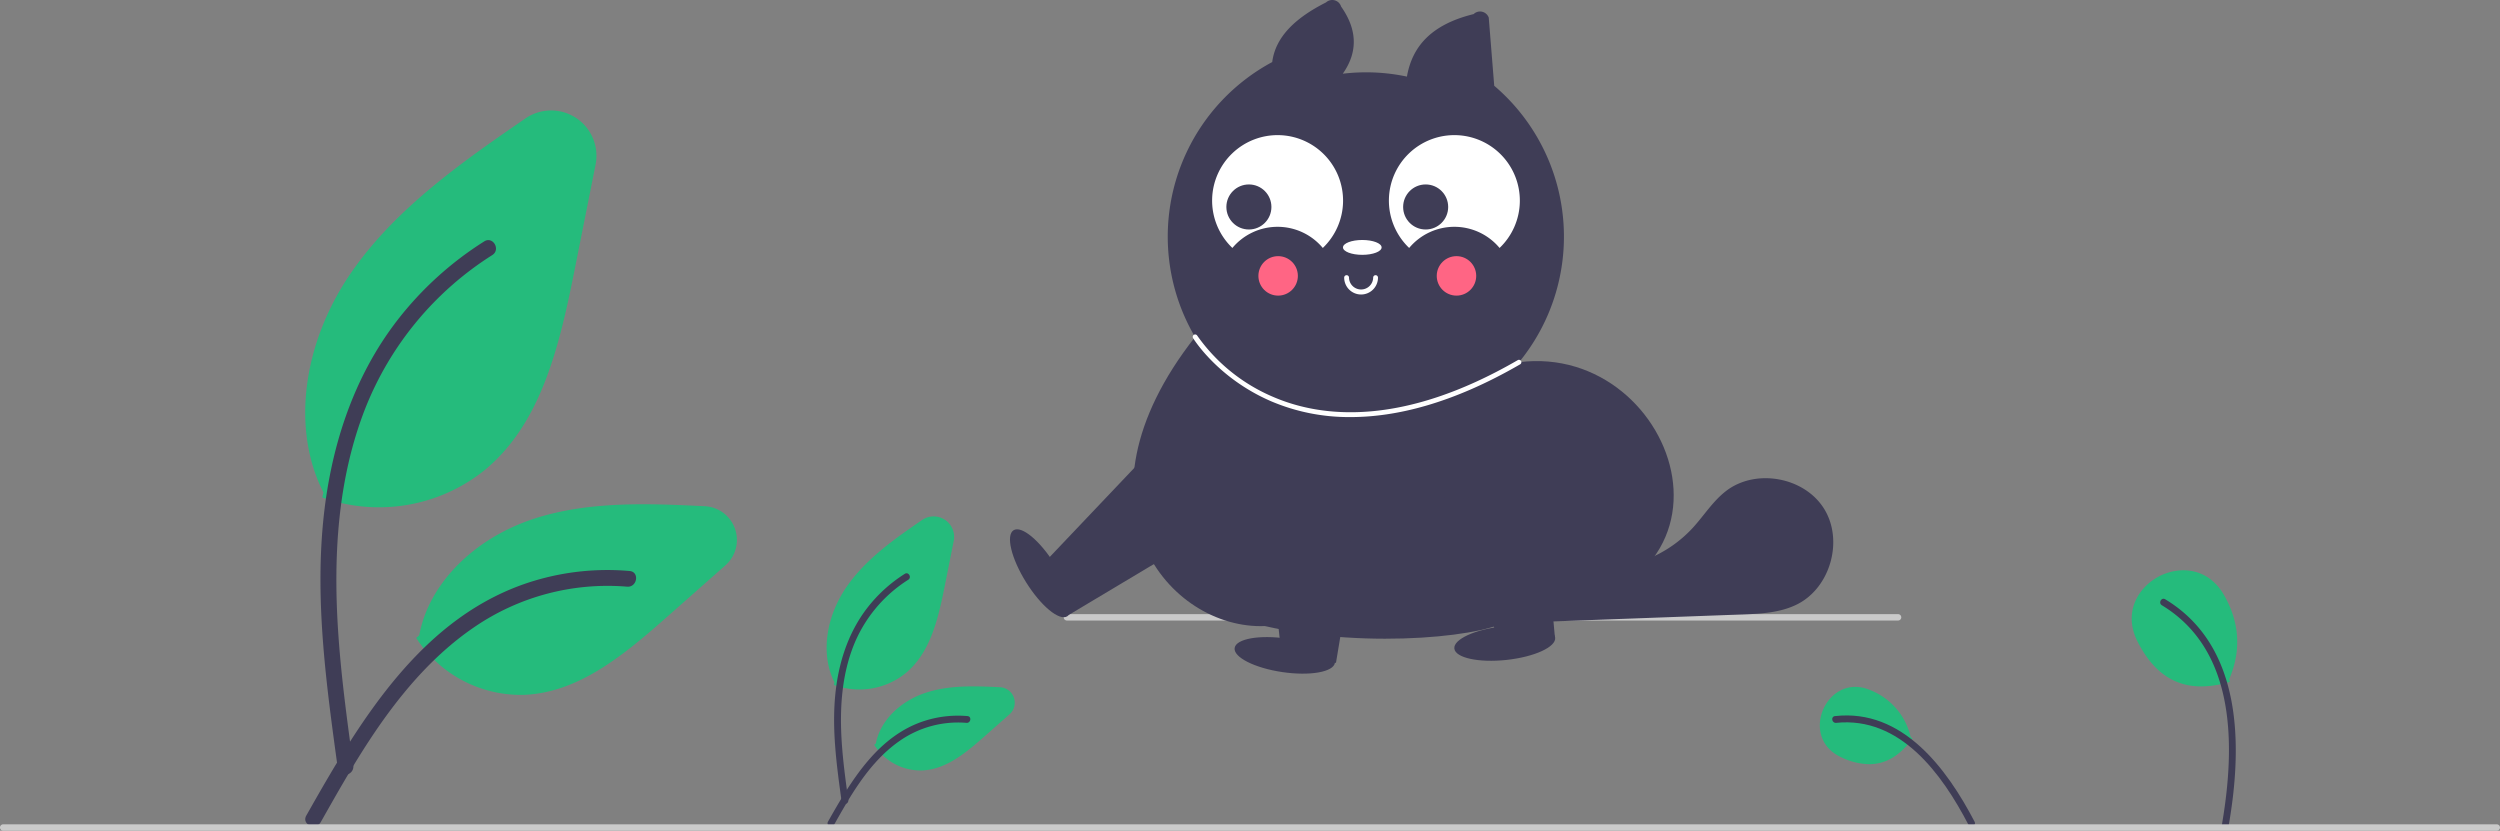 <svg data-name="Layer 1" xmlns="http://www.w3.org/2000/svg" width="785" height="260.841" viewBox="0 0 785 260.841" xmlns:xlink="http://www.w3.org/1999/xlink"><rect x="0" y="0" width="785" height="260.841" fill="#808080" stroke="none"/><path d="M326.441,478.691a52.292,52.292,0,0,1-17.347-2.945l-.415-.146.342-1.599c-10.089-19.761-6.605-46.92,8.899-69.252,14.104-20.316,35.584-35.106,54.534-48.153h0a14.232,14.232,0,0,1,22.029,14.502l-6.699,33.625c-4.877,24.485-10.676,47.656-27.839,62.062A52.937,52.937,0,0,1,326.441,478.691Z" transform="translate(-207.473 -319.401)" fill="#25bb7c"/><path id="ffbc6c51-bae4-4fa4-8657-d565cf4c059e-32" data-name="abd51855-a673-4ef9-adc8-1347fdb580b5-45" d="M313.563,560.805c-3.507-25.553-7.116-51.436-4.65-77.262,2.185-22.937,9.183-45.336,23.43-63.71a105.983,105.983,0,0,1,27.192-24.641c2.718-1.716,5.221,2.592,2.514,4.301a100.756,100.756,0,0,0-39.856,48.086c-8.677,22.069-10.07,46.127-8.576,69.57.903,14.177,2.823,28.261,4.751,42.329a2.581,2.581,0,0,1-1.74,3.064,2.506,2.506,0,0,1-3.064-1.74Z" transform="translate(-207.473 -319.401)" fill="#3f3d56"/><path d="M370.916,537.599A39.135,39.135,0,0,1,338.39,520.077l-.243-.369.973-.825c2.927-16.093,17.105-30.463,36.176-36.645,17.331-5.617,36.528-4.699,53.461-3.886h0a10.608,10.608,0,0,1,6.514,18.548l-18.919,16.705C402.558,525.789,388.808,536.79,372.284,537.573,371.828,537.59,371.37,537.599,370.916,537.599Z" transform="translate(-207.473 -319.401)" fill="#25bb7c"/><path id="aeb1fa48-cf11-4fd0-bcf3-ed4f5186d710-33" data-name="b6a87e1b-685a-4f79-adc0-a59c983b9bff-46" d="M303.649,575.494c16.886-29.877,36.47-63.082,71.467-73.695a79.748,79.748,0,0,1,30.058-3.104c3.192.276,2.395,5.195-.79,4.921a74.089,74.089,0,0,0-47.97,12.691c-13.526,9.207-24.058,22.007-32.971,35.58-5.46,8.315-10.351,16.982-15.242,25.637C306.638,580.289,302.068,578.292,303.649,575.494Z" transform="translate(-207.473 -319.401)" fill="#3f3d56"/><path d="M477.299,535.904a22.848,22.848,0,0,1-7.581-1.287l-.415-.145.179-.836c-4.345-8.613-2.821-20.4,3.906-30.091,6.117-8.812,15.411-15.21,23.609-20.854h0a6.426,6.426,0,0,1,9.947,6.549l-2.891,14.513c-2.116,10.62-4.634,20.672-12.111,26.947A23.131,23.131,0,0,1,477.299,535.904Z" transform="translate(-207.473 -319.401)" fill="#25bb7c"/><path id="befe610e-f590-49ec-bffb-7dad48495fb9-34" data-name="ebf62926-f2ef-4574-b3b9-03deb0cc338a-47" d="M471.741,571.061c-1.514-11.029-3.071-22.2-2.007-33.346.943-9.9,3.964-19.567,10.113-27.497a45.741,45.741,0,0,1,11.736-10.635c1.173-.74,2.253,1.119,1.085,1.856a43.487,43.487,0,0,0-17.202,20.754c-3.745,9.525-4.346,19.908-3.701,30.026.39,6.119,1.218,12.198,2.051,18.269a1.114,1.114,0,0,1-.751,1.322,1.082,1.082,0,0,1-1.322-.751Z" transform="translate(-207.473 -319.401)" fill="#3f3d56"/><path d="M496.496,561.329a17.175,17.175,0,0,1-14.277-7.69l-.243-.369.534-.454c1.323-7.007,7.498-13.248,15.787-15.935,7.53-2.44,15.84-2.043,23.175-1.69a4.862,4.862,0,0,1,2.986,8.502l-8.166,7.21c-5.993,5.293-11.971,10.073-19.194,10.415C496.898,561.325,496.697,561.329,496.496,561.329Z" transform="translate(-207.473 -319.401)" fill="#25bb7c"/><path id="b53d741b-ef59-4c7c-affc-95472d9c2a68-35" data-name="ab8c1ad0-4924-41ff-9be1-1da9c47377aa-48" d="M467.462,577.4c7.288-12.895,15.74-27.226,30.845-31.807a34.42,34.42,0,0,1,12.973-1.34c1.378.119,1.034,2.242-.341,2.124a31.977,31.977,0,0,0-20.704,5.477c-5.838,3.974-10.383,9.498-14.23,15.356-2.357,3.589-4.467,7.329-6.578,11.065C468.752,579.47,466.78,578.608,467.462,577.4Z" transform="translate(-207.473 -319.401)" fill="#3f3d56"/><path d="M898.666,534.938c-8.648,0-15.24-4.67-20.016-14.116-4.577-9.057.17-16.876,6.519-20.309,6.361-3.44,15.522-3.131,20.602,5.673h0c4.95,8.579,5.519,17.471,1.689,26.432l.188.88-.449.129A31.017,31.017,0,0,1,898.666,534.938Z" transform="translate(-207.473 -319.401)" fill="#25bb7c"/><path id="e8eb6681-5211-4dd4-9f94-0d3c8ea84ba4-36" data-name="fe56ea42-b5c6-4c01-a160-1e56b0952e49-49" d="M907.205,579.061c4.422-25.014,4.702-56.695-19.843-71.478-1.172-.741-2.252,1.119-1.084,1.856,23.697,14.333,22.993,44.939,18.852,69.05a1.076,1.076,0,0,0,2.074.571Z" transform="translate(-207.473 -319.401)" fill="#3f3d56"/><path d="M794.383,559.358a21.011,21.011,0,0,1-8.884-2.237c-6.958-3.266-7.715-10.124-5.474-15.115,2.217-4.936,7.788-8.881,14.782-5.878a20.888,20.888,0,0,1,12.613,14.676l.569.482-.28.377C803.881,556.803,799.477,559.358,794.383,559.358Z" transform="translate(-207.473 -319.401)" fill="#25bb7c"/><path id="a29d0e9a-5ecc-4f87-bdab-d30ce58fe09b-37" data-name="bd957783-9dde-42d5-bbc3-75df1df1a96d-50" d="M827.484,577.4c-8.709-16.672-22.617-35.527-43.819-33.146-1.377.118-1.033,2.241.342,2.123,20.139-2.084,33.242,16.028,41.512,31.899C826.194,579.47,828.166,578.608,827.484,577.4Z" transform="translate(-207.473 -319.401)" fill="#3f3d56"/><path d="M991.473,580.242h-783a1,1,0,0,1,0-2h783a1,1,0,0,1,0,2Z" transform="translate(-207.473 -319.401)" fill="#cacaca"/><path d="M803.473,514.242h-261a1,1,0,0,1,0-2h261a1,1,0,0,1,0,2Z" transform="translate(-207.473 -319.401)" fill="#cacaca"/><path d="M676.659,346.33l-1.718-21.392a2.899,2.899,0,0,0-4.744-1.113c-13.791,3.384-19.356,10.584-20.95,19.627a61.783,61.783,0,0,0-20.14-.906c4.848-6.901,4.514-13.934-.529-21.087a2.899,2.899,0,0,0-4.723-1.305c-9.328,4.715-15.853,10.59-16.904,18.732a62.203,62.203,0,1,0,69.708,7.444Z" transform="translate(-207.473 -319.401)" fill="#3f3d56"/><path d="M684.426,433.14c50.415-6.467,78.775,75.767-2.557,80.349-4.99,5.475-44.103,10.053-77.25,2.494-29.752,1.192-63.575-37.726-21.867-90.806Z" transform="translate(-207.473 -319.401)" fill="#3f3d56"/><polyline points="426.623 156.172 426.623 197.774 446.073 197.774 461.505 155.413" fill="#3f3d56"/><path d="M703.574,503.145c-.107-.153-.185-.314-.277-.471q-1.243.046-2.486.092Z" transform="translate(-207.473 -319.401)" fill="#3f3d56"/><path d="M780.209,479.107c-6.209-9.924-21.401-12.681-30.701-5.572-4.197,3.208-7.025,7.845-10.611,11.725A39.306,39.306,0,0,1,716.067,497.342c-6.094.914-12.539.418-18.167,2.927-5.458,2.433-9.575,9.379-6.604,14.405q31.421-1.158,62.841-2.316c6.026-.222,12.267-.497,17.656-3.204C782.254,503.899,786.418,489.031,780.209,479.107Z" transform="translate(-207.473 -319.401)" fill="#3f3d56"/><path d="M631.565,450.362a62.391,62.391,0,0,1-25.046-4.998c-16.525-7.173-24.099-19.278-24.414-19.79a.758.758,0,0,1,1.292-.794,55.775,55.775,0,0,0,23.802,19.226c14.881,6.434,40.293,9.657,76.845-11.522a.758.758,0,1,1,.761,1.312h0C663.349,446.229,645.633,450.362,631.565,450.362Z" transform="translate(-207.473 -319.401)" fill="#fff"/><path d="M634.854,411.875a5.314,5.314,0,0,1-5.308-5.308.758.758,0,0,1,1.517,0,3.792,3.792,0,0,0,7.583,0,.758.758,0,0,1,1.517,0A5.314,5.314,0,0,1,634.854,411.875Z" transform="translate(-207.473 -319.401)" fill="#fff"/><ellipse cx="427.76" cy="77.687" rx="6.066" ry="2.333" fill="#fff"/><path d="M594.442,397.259a18.496,18.496,0,0,1,28.391,0,20.558,20.558,0,1,0-29.066-.675Q594.097,396.929,594.442,397.259Z" transform="translate(-207.473 -319.401)" fill="#fff"/><path d="M649.95,397.259a18.496,18.496,0,0,1,28.391,0,20.558,20.558,0,1,0-29.066-.675v0h0Q649.604,396.929,649.95,397.259Z" transform="translate(-207.473 -319.401)" fill="#fff"/><circle cx="392.152" cy="64.988" r="7.072" fill="#3f3d56"/><circle cx="447.657" cy="64.988" r="7.072" fill="#3f3d56"/><circle cx="457.334" cy="86.627" r="6.197" fill="#ff6584"/><circle cx="401.334" cy="86.627" r="6.197" fill="#ff6584"/><ellipse cx="534.159" cy="499.411" rx="5.308" ry="15.924" transform="translate(-390.806 38.793) rotate(-31.94)" fill="#3f3d56"/><polyline points="360.474 142.389 326.686 177.977 335.496 193.148 367.393 174.088" fill="#3f3d56"/><ellipse cx="611.283" cy="525.286" rx="5.308" ry="15.924" transform="matrix(0.146, -0.989, 0.989, 0.146, -205.331, 733.654)" fill="#3f3d56"/><polyline points="397.024 155.777 402.261 204.569 419.496 208.148 425.659 171.033" fill="#3f3d56"/><ellipse cx="679.97" cy="521.336" rx="15.924" ry="5.308" transform="translate(-259.6 -243.244) rotate(-6.174)" fill="#3f3d56"/><polyline points="453.303 155.154 470.666 201.051 488.247 200.172 484.859 162.701" fill="#3f3d56"/></svg>
